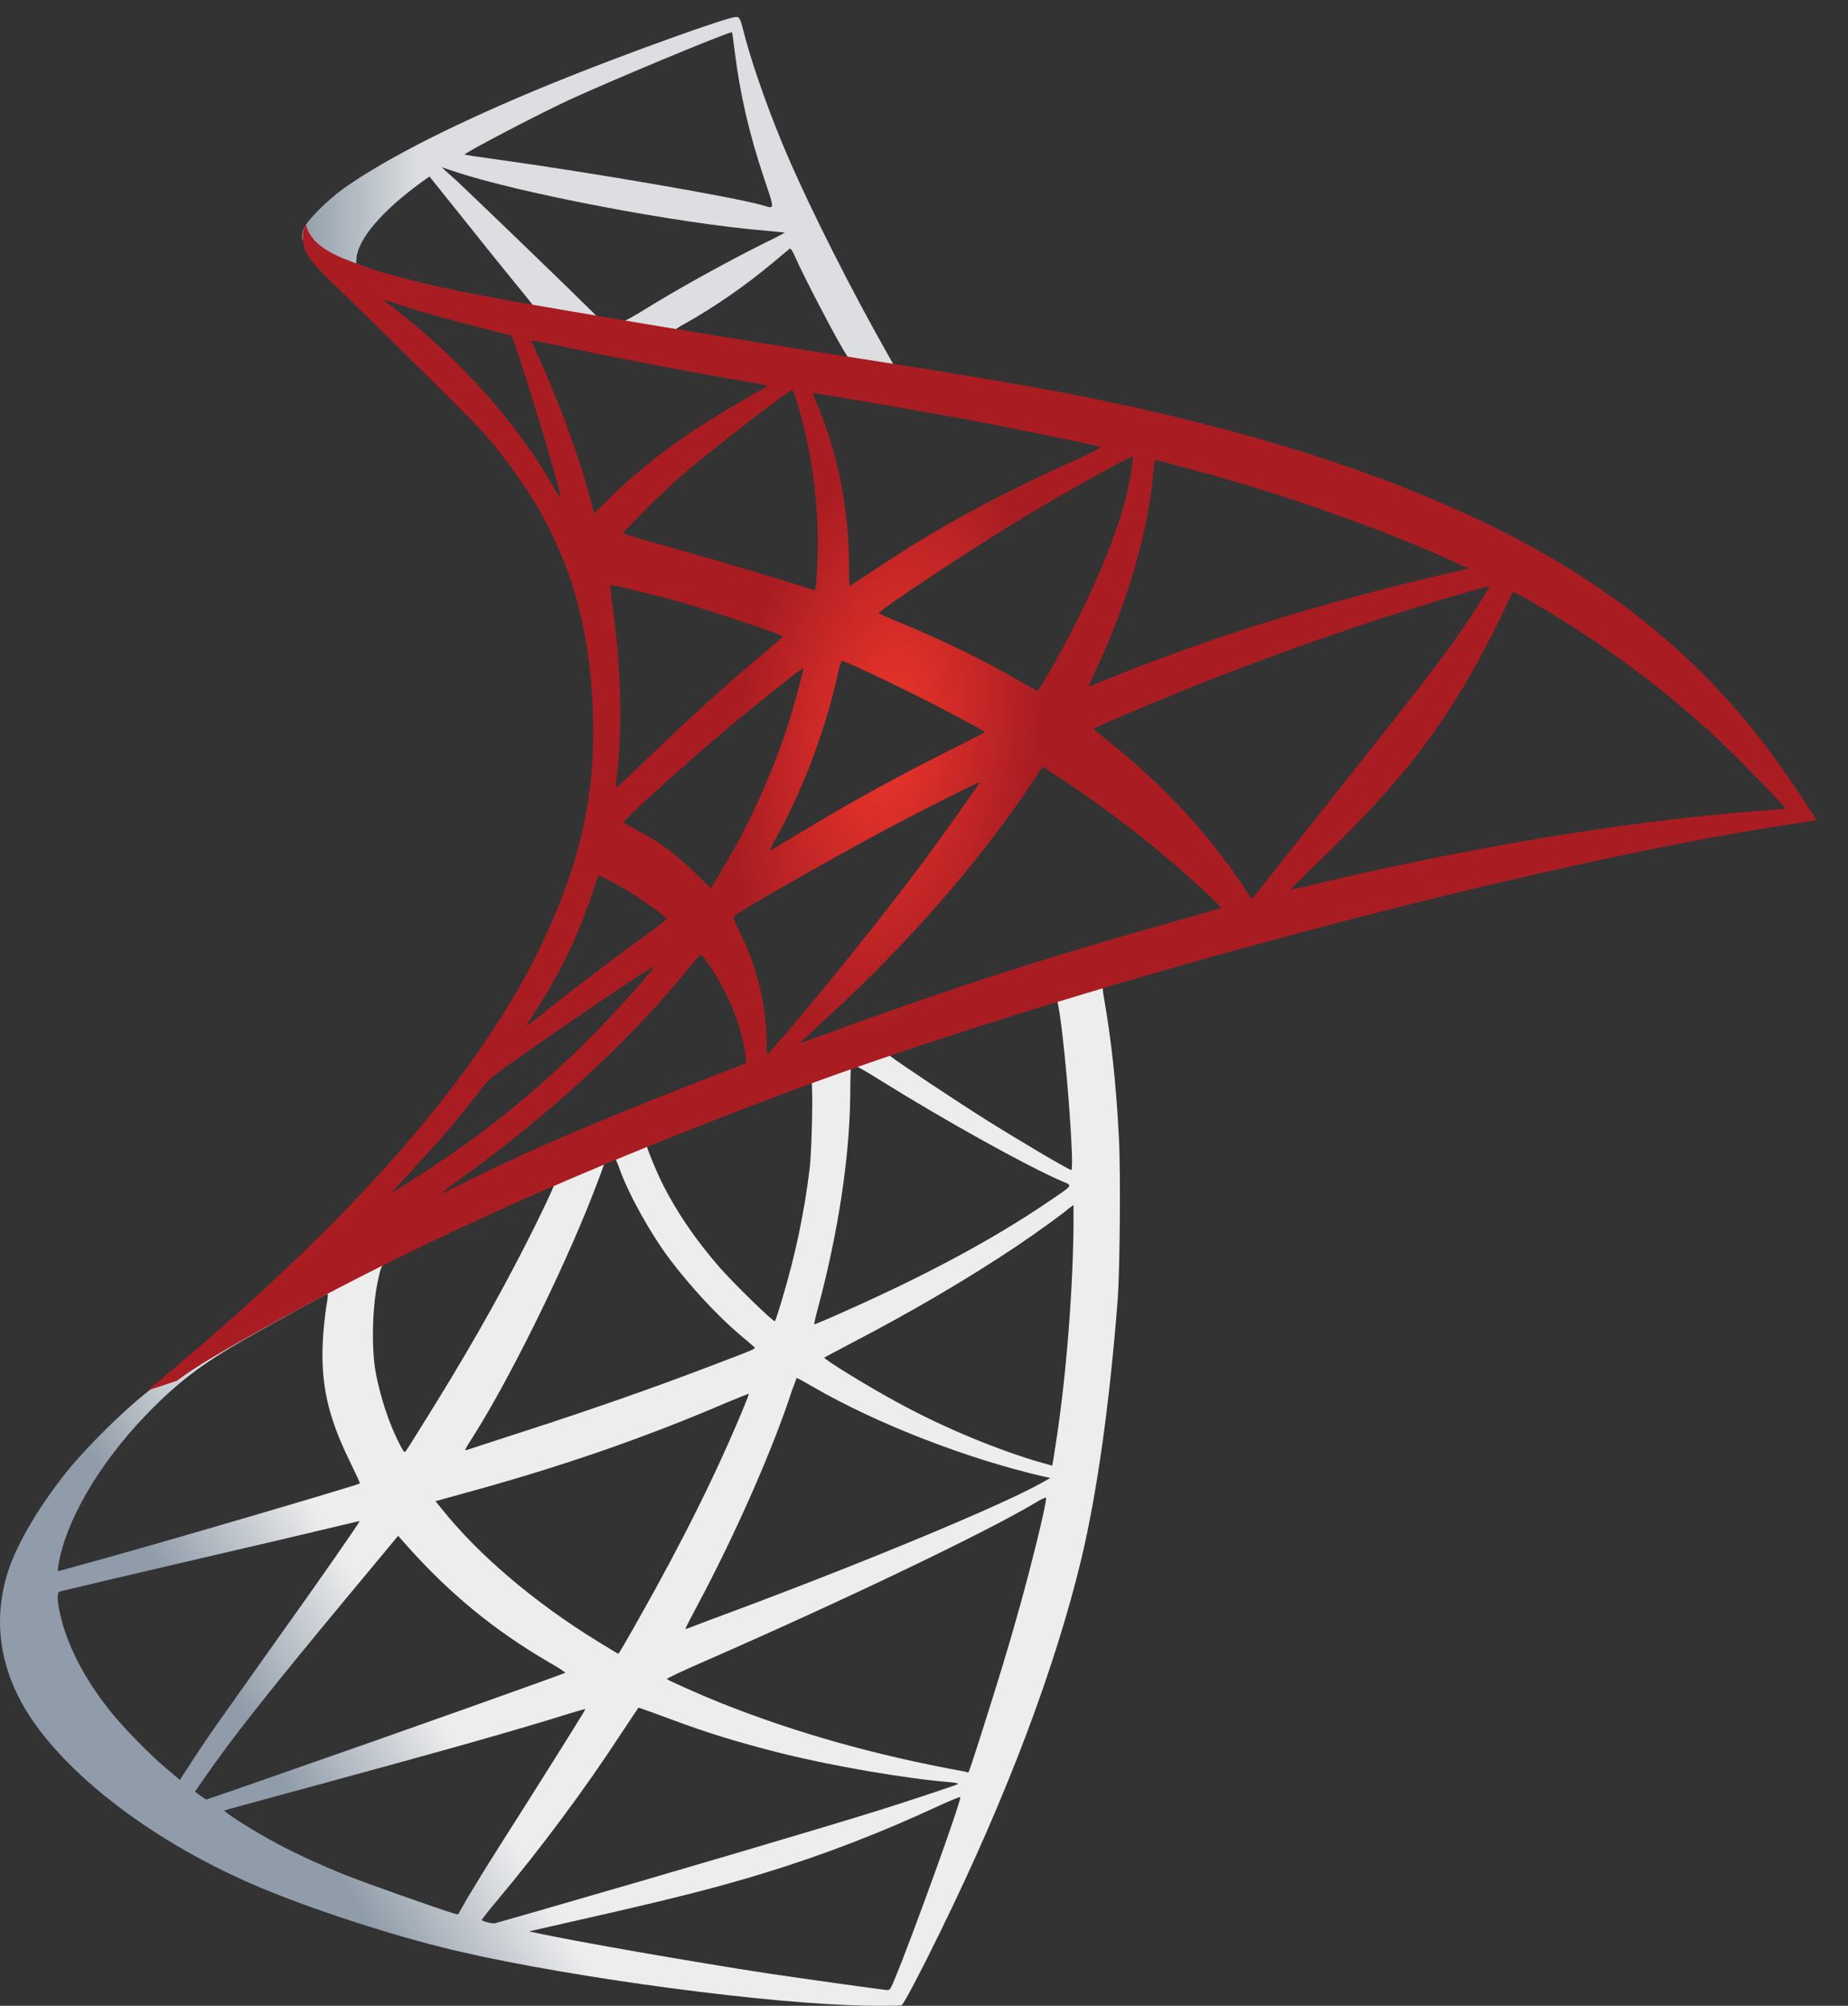 <svg width="47" height="51" viewBox="0 0 47 51" fill="none" xmlns="http://www.w3.org/2000/svg">
<rect x="0" y="0" width="47" height="51" fill="#333333" stroke="none"/>
<path d="M29.171 24.038L19.043 27.345L10.233 31.233L7.768 31.884C7.14 32.481 6.482 33.086 5.77 33.699C4.989 34.372 4.262 34.984 3.703 35.428C3.083 35.918 2.165 36.837 1.698 37.419C1.001 38.291 0.45 39.217 0.213 39.929C-0.208 41.215 -0.002 42.517 0.81 43.718C1.851 45.249 3.925 46.811 6.344 47.875C7.577 48.419 9.651 49.115 11.213 49.505C13.807 50.164 18.829 50.876 21.592 50.983C22.151 51.006 22.901 51.006 22.932 50.983C22.993 50.944 23.422 50.125 23.919 49.107C25.619 45.64 26.843 42.386 27.509 39.608C27.907 37.924 28.221 35.681 28.428 33.025C28.481 32.282 28.504 29.795 28.458 28.953C28.389 27.575 28.267 26.457 28.076 25.363C28.045 25.202 28.037 25.056 28.053 25.049C28.083 25.026 28.175 24.995 29.423 24.635L29.17 24.038V24.038H29.171V24.038ZM26.859 25.393C26.951 25.393 27.195 27.743 27.257 29.228C27.272 29.542 27.264 29.749 27.249 29.749C27.188 29.749 25.955 29.021 25.075 28.47C24.31 27.988 22.855 27.023 22.626 26.84C22.549 26.786 22.557 26.779 23.184 26.564C24.248 26.204 26.775 25.393 26.859 25.393ZM21.7 27.092C21.768 27.092 21.944 27.192 22.365 27.452C23.942 28.44 26.086 29.634 27.004 30.032C27.287 30.154 27.318 30.108 26.667 30.552C25.274 31.502 23.536 32.435 21.408 33.377C21.033 33.545 20.72 33.675 20.712 33.675C20.697 33.675 20.742 33.484 20.804 33.255C21.317 31.348 21.608 29.419 21.623 27.873C21.631 27.108 21.631 27.108 21.7 27.085C21.684 27.092 21.692 27.092 21.7 27.092ZM20.636 27.498C20.681 27.544 20.651 29.259 20.59 29.726C20.452 30.843 20.237 31.884 19.885 33.056C19.801 33.339 19.724 33.576 19.709 33.591C19.678 33.629 18.63 32.604 18.285 32.206C17.688 31.517 17.221 30.828 16.877 30.154C16.701 29.81 16.425 29.136 16.448 29.113C16.571 29.029 20.605 27.468 20.636 27.498ZM15.629 29.465C15.637 29.465 15.645 29.465 15.652 29.473C15.668 29.488 15.721 29.611 15.767 29.748C16.012 30.415 16.563 31.394 17.038 32.022C17.558 32.711 18.24 33.446 18.806 33.928C18.99 34.081 19.158 34.226 19.181 34.249C19.227 34.295 19.242 34.288 17.994 34.762C16.548 35.313 14.971 35.865 13.164 36.446C12.733 36.585 12.302 36.726 11.871 36.867C11.802 36.89 11.825 36.852 12.024 36.538C12.919 35.137 14.282 32.389 15.047 30.445C15.178 30.108 15.308 29.771 15.331 29.695C15.361 29.588 15.4 29.549 15.499 29.496C15.553 29.481 15.606 29.465 15.629 29.465ZM14.098 30.101C14.121 30.116 13.731 30.935 13.348 31.685C12.606 33.132 11.794 34.556 10.707 36.286C10.524 36.584 10.348 36.86 10.325 36.89C10.286 36.944 10.271 36.929 10.149 36.691C9.888 36.178 9.674 35.52 9.559 34.915C9.444 34.318 9.467 33.277 9.597 32.634C9.697 32.16 9.689 32.167 9.919 32.053C10.899 31.555 14.068 30.07 14.098 30.101ZM27.303 30.637V30.958C27.303 32.665 27.119 35.007 26.851 36.714C26.805 37.013 26.767 37.258 26.759 37.266C26.759 37.266 26.537 37.204 26.277 37.128C25.129 36.768 23.881 36.24 22.756 35.62C22.013 35.214 20.934 34.548 20.965 34.517C20.972 34.51 21.294 34.341 21.669 34.142C23.169 33.362 24.608 32.52 25.856 31.685C26.323 31.371 27.027 30.866 27.18 30.728L27.303 30.637ZM8.319 32.902C8.35 32.902 8.342 32.963 8.296 33.239C8.265 33.438 8.227 33.806 8.212 34.058C8.151 35.176 8.334 36.002 8.886 37.135C9.039 37.449 9.161 37.709 9.153 37.717C9.1 37.763 4.032 39.248 2.44 39.684C1.966 39.814 1.552 39.929 1.522 39.937C1.468 39.952 1.46 39.945 1.483 39.814C1.659 38.689 2.517 37.219 3.711 35.979C4.507 35.153 5.142 34.67 6.229 34.05C7.01 33.606 8.212 32.941 8.304 32.91C8.304 32.902 8.311 32.902 8.319 32.902ZM20.26 35.038C20.268 35.03 20.452 35.13 20.674 35.26C22.312 36.209 24.593 37.089 26.537 37.541L26.713 37.579L26.468 37.717C25.45 38.283 22.105 39.677 18.683 40.955C18.186 41.139 17.696 41.322 17.604 41.361C17.512 41.399 17.428 41.422 17.428 41.414C17.428 41.407 17.566 41.139 17.742 40.809C18.699 39.018 19.663 36.837 20.153 35.321C20.214 35.176 20.253 35.046 20.26 35.038ZM19.043 35.436C19.051 35.444 18.99 35.604 18.913 35.788C18.247 37.403 17.374 39.164 16.257 41.139C15.974 41.644 15.736 42.05 15.729 42.05C15.721 42.05 15.491 41.912 15.216 41.743C13.593 40.748 12.154 39.524 11.213 38.337L11.075 38.169L11.771 37.977C14.267 37.296 16.387 36.561 18.492 35.658C18.791 35.535 19.036 35.436 19.043 35.436ZM26.606 38.077C26.606 38.077 26.614 38.084 26.606 38.077C26.614 38.253 26.223 39.83 25.902 40.97C25.634 41.927 25.404 42.677 24.983 44.002C24.8 44.583 24.639 45.066 24.631 45.066C24.623 45.066 24.578 45.058 24.532 45.043C22.258 44.629 20.222 44.055 18.308 43.29C17.773 43.075 17.007 42.731 16.961 42.693C16.946 42.677 17.405 42.463 17.987 42.21C21.47 40.687 25.083 38.957 26.323 38.215C26.468 38.123 26.583 38.077 26.606 38.077ZM9.146 38.674C9.161 38.689 8.189 40.09 6.826 41.996C6.352 42.662 5.801 43.443 5.594 43.734C5.387 44.025 5.074 44.484 4.897 44.759L4.576 45.257L4.231 44.966C3.826 44.629 3.121 43.91 2.808 43.512C2.149 42.693 1.705 41.828 1.529 41.039C1.445 40.672 1.445 40.488 1.522 40.465C1.636 40.435 3.68 39.952 5.594 39.508C6.658 39.263 7.89 38.972 8.334 38.865C8.778 38.758 9.138 38.674 9.146 38.674ZM10.126 39.049L10.37 39.325C11.473 40.557 12.598 41.468 13.96 42.264C14.206 42.402 14.389 42.524 14.374 42.532C14.32 42.57 9.643 44.231 7.477 44.981C6.26 45.41 5.257 45.754 5.25 45.754C5.242 45.754 5.173 45.709 5.096 45.655L4.959 45.555L5.181 45.234C5.9 44.193 6.803 43.052 8.771 40.679L10.126 39.049ZM16.234 43.42C16.242 43.412 16.578 43.535 16.992 43.688C17.987 44.063 18.775 44.3 19.832 44.568C21.133 44.897 23.016 45.219 24.126 45.311C24.294 45.326 24.386 45.341 24.356 45.364C24.302 45.395 23.177 45.77 22.35 46.03C21.033 46.443 17.015 47.63 13.739 48.572C13.134 48.748 12.613 48.893 12.583 48.901C12.506 48.916 12.254 48.847 12.254 48.816C12.254 48.801 12.437 48.564 12.659 48.304C13.761 46.987 14.856 45.517 15.767 44.124C16.02 43.741 16.234 43.427 16.234 43.42ZM14.887 43.458C14.894 43.466 14.351 44.338 13.402 45.839C12.996 46.474 12.544 47.194 12.384 47.446C12.23 47.691 12.001 48.074 11.871 48.288L11.649 48.679L11.534 48.648C11.258 48.571 9.322 47.89 8.809 47.683C8.174 47.431 7.515 47.125 7.025 46.864C6.413 46.535 5.648 46.045 5.709 46.03C5.724 46.023 6.773 45.739 8.036 45.395C11.389 44.484 13.248 43.956 14.466 43.573C14.688 43.504 14.879 43.45 14.887 43.458ZM24.417 45.693H24.424C24.455 45.77 23.215 49.214 22.763 50.301C22.664 50.546 22.626 50.608 22.572 50.6C22.442 50.592 20.643 50.34 19.548 50.179C17.642 49.888 14.443 49.329 13.639 49.145L13.455 49.107L14.596 48.847C17.045 48.296 18.224 47.997 19.418 47.63C20.926 47.17 22.419 46.596 23.927 45.892C24.164 45.785 24.363 45.701 24.417 45.693Z" fill="url(#paint0_linear)"/>
<path d="M18.731 0.431C18.563 0.408 15.845 1.388 14.092 2.1C11.727 3.064 9.89 3.983 8.757 4.779C8.336 5.077 7.808 5.606 7.724 5.812C7.693 5.889 7.678 5.981 7.678 6.072L8.704 7.045L11.145 7.825L16.955 8.867L23.599 10.007L23.668 9.433C23.645 9.433 23.63 9.425 23.607 9.425L22.735 9.288L22.558 8.974C21.655 7.381 20.66 5.407 20.078 4.075C19.627 3.041 19.198 1.847 18.961 0.99C18.831 0.469 18.815 0.439 18.731 0.431V0.431H18.731V0.431ZM18.608 0.821H18.616C18.624 0.829 18.654 1.044 18.685 1.296C18.815 2.368 19.053 3.401 19.428 4.519C19.711 5.361 19.711 5.315 19.382 5.215C18.601 5.001 15.103 4.396 12.569 4.044C12.163 3.99 11.819 3.937 11.819 3.929C11.788 3.899 13.648 2.926 14.467 2.544C15.516 2.061 18.394 0.86 18.608 0.821ZM11.229 4.251L11.528 4.35C13.151 4.901 17.231 5.682 19.481 5.866C19.734 5.889 19.948 5.912 19.956 5.912C19.963 5.919 19.749 6.034 19.474 6.164C18.387 6.708 17.192 7.374 16.366 7.887C16.121 8.04 15.899 8.162 15.868 8.162C15.838 8.162 15.677 8.132 15.508 8.109L15.202 8.063L14.437 7.313C13.09 6.004 12.033 4.993 11.628 4.61L11.229 4.251ZM10.923 4.488L12.003 5.835C12.592 6.578 13.189 7.305 13.319 7.466C13.449 7.626 13.557 7.757 13.549 7.764C13.518 7.787 11.988 7.489 11.176 7.305C10.342 7.114 9.997 7.022 9.484 6.861L9.063 6.723V6.616C9.071 6.103 9.722 5.338 10.824 4.557L10.923 4.488ZM20.094 6.325C20.124 6.325 20.163 6.394 20.254 6.601C20.515 7.175 21.326 8.721 21.525 9.02C21.586 9.119 21.693 9.127 20.614 8.951C18.019 8.53 17.185 8.392 17.185 8.377C17.185 8.369 17.261 8.315 17.361 8.262C18.165 7.818 18.976 7.251 19.696 6.647C19.872 6.501 20.032 6.363 20.063 6.34C20.071 6.325 20.086 6.318 20.094 6.325Z" fill="url(#paint1_linear)"/>
<path d="M7.776 5.705C7.776 5.705 7.608 5.973 7.769 6.371C7.868 6.616 8.159 6.915 8.488 7.221C8.488 7.221 11.895 10.543 12.308 11.018C14.191 13.191 15.01 15.335 15.086 18.29C15.132 20.188 14.773 21.857 13.877 23.793C12.285 27.268 8.924 31.104 3.742 35.359L4.5 35.107C4.99 34.739 5.656 34.349 7.217 33.492C10.823 31.517 14.88 29.703 19.855 27.835C27.02 25.14 38.801 21.987 45.506 20.961L46.203 20.854L46.096 20.685C45.483 19.736 45.062 19.147 44.557 18.519C43.087 16.697 41.304 15.22 39.122 13.995C36.121 12.319 32.24 11.01 27.326 10.038C26.4 9.854 24.364 9.502 22.71 9.249C19.205 8.706 16.939 8.331 14.444 7.902C13.548 7.749 12.208 7.519 11.32 7.328C10.861 7.228 9.981 7.022 9.292 6.785C8.741 6.57 7.945 6.356 7.776 5.705ZM9.751 7.619C9.759 7.611 9.881 7.657 10.042 7.711C10.333 7.81 10.708 7.925 11.152 8.048C11.488 8.14 11.825 8.229 12.162 8.315C12.622 8.43 13.005 8.537 13.012 8.537C13.066 8.591 13.839 11.063 14.099 12.012C14.198 12.372 14.275 12.678 14.268 12.678C14.26 12.686 14.176 12.556 14.076 12.38C13.181 10.803 11.764 9.203 10.126 7.917C9.912 7.764 9.751 7.626 9.751 7.619ZM13.517 8.66C13.556 8.66 13.724 8.683 13.931 8.729C15.232 9.02 17.567 9.464 19.059 9.716C19.312 9.754 19.511 9.8 19.511 9.816C19.511 9.831 19.419 9.885 19.304 9.946C19.052 10.076 18.034 10.681 17.697 10.91C16.847 11.477 16.082 12.089 15.53 12.64C15.309 12.862 15.117 13.046 15.117 13.046C15.117 13.046 15.071 12.916 15.033 12.755C14.758 11.691 14.183 10.114 13.663 9.004C13.579 8.828 13.51 8.667 13.51 8.652C13.51 8.668 13.51 8.66 13.517 8.66ZM20.146 9.923C20.192 9.938 20.269 10.198 20.422 10.773C20.705 11.883 20.835 13.123 20.789 14.278C20.774 14.6 20.759 14.898 20.743 14.937L20.72 15.013L20.322 14.883C19.503 14.623 18.171 14.232 17.031 13.911C16.38 13.735 15.852 13.574 15.852 13.559C15.852 13.513 16.801 12.564 17.207 12.204C17.98 11.523 20.077 9.9 20.146 9.923ZM20.674 9.999C20.697 9.977 23.843 10.52 25.275 10.796C26.339 11.002 27.885 11.324 27.977 11.362C28.023 11.377 27.862 11.469 27.349 11.699C25.328 12.61 23.828 13.429 22.336 14.424C21.945 14.684 21.616 14.898 21.608 14.898C21.601 14.898 21.593 14.677 21.593 14.409C21.593 12.954 21.302 11.484 20.766 10.244C20.713 10.122 20.667 10.007 20.674 9.999ZM28.811 11.607C28.834 11.63 28.735 12.25 28.643 12.617C28.367 13.758 27.625 15.45 26.714 17.042C26.553 17.325 26.408 17.555 26.392 17.562C26.377 17.57 26.171 17.455 25.933 17.317C25.045 16.797 24.035 16.307 22.933 15.848C22.627 15.717 22.358 15.61 22.351 15.595C22.297 15.549 24.762 13.919 26.063 13.138C27.097 12.51 28.781 11.576 28.811 11.607ZM29.393 11.699C29.462 11.699 30.855 12.082 31.582 12.296C33.381 12.832 35.448 13.589 36.795 14.202L37.354 14.454L36.964 14.546C33.672 15.304 30.855 16.177 28.138 17.279C27.916 17.371 27.717 17.448 27.701 17.448C27.686 17.448 27.763 17.271 27.862 17.057C28.681 15.319 29.209 13.505 29.339 11.959C29.347 11.813 29.37 11.699 29.393 11.699ZM15.523 14.883C15.546 14.86 16.61 15.113 17.184 15.273C18.056 15.518 19.909 16.138 19.909 16.184C19.909 16.192 19.702 16.368 19.457 16.582C18.455 17.417 17.49 18.297 16.334 19.415C15.99 19.744 15.699 20.012 15.684 20.012C15.668 20.012 15.661 19.966 15.668 19.904C15.844 18.619 15.806 16.965 15.561 15.289C15.538 15.074 15.515 14.891 15.523 14.883ZM37.882 14.906C37.897 14.921 37.392 15.717 37.071 16.169C36.612 16.827 35.938 17.7 34.414 19.614C33.611 20.624 32.708 21.765 32.409 22.147C32.103 22.53 31.85 22.852 31.843 22.852C31.835 22.852 31.735 22.714 31.628 22.546C30.771 21.259 29.745 20.134 28.528 19.124C28.298 18.932 28.046 18.726 27.962 18.665C27.878 18.603 27.808 18.542 27.808 18.534C27.808 18.512 29.11 17.953 30.097 17.555C31.827 16.85 34.185 16.008 35.953 15.465C36.879 15.174 37.867 14.891 37.882 14.906ZM38.472 15.059C38.502 15.052 38.686 15.143 38.908 15.273C40.768 16.337 42.59 17.708 44.029 19.116C44.435 19.514 45.437 20.555 45.422 20.563C45.422 20.563 45.07 20.593 44.657 20.624C41.434 20.869 37.308 21.55 33.343 22.507C33.075 22.568 32.838 22.622 32.822 22.622C32.807 22.622 33.106 22.323 33.481 21.964C35.808 19.721 36.872 18.305 38.127 15.779C38.303 15.404 38.456 15.082 38.472 15.059C38.464 15.059 38.464 15.059 38.472 15.059ZM21.425 16.805C21.532 16.827 22.527 17.294 23.277 17.669C23.966 18.014 24.999 18.565 25.053 18.611C25.061 18.619 24.693 18.81 24.242 19.032C22.802 19.752 21.57 20.433 20.284 21.213C19.917 21.436 19.61 21.619 19.603 21.619C19.572 21.619 19.58 21.588 19.787 21.213C20.476 19.958 21.026 18.458 21.34 16.996C21.371 16.881 21.402 16.805 21.425 16.805ZM20.429 16.988C20.452 17.011 20.192 17.953 20.032 18.465C19.718 19.438 19.189 20.655 18.677 21.573C18.554 21.788 18.37 22.101 18.271 22.277L18.079 22.584L17.651 22.17C17.153 21.688 16.748 21.39 16.227 21.122C16.02 21.015 15.86 20.923 15.86 20.907C15.86 20.846 17.169 19.66 18.171 18.802C18.891 18.182 20.407 16.965 20.429 16.988ZM26.515 19.491L26.89 19.736C27.747 20.295 28.758 21.038 29.531 21.688C29.967 22.048 30.809 22.806 30.978 22.989L31.069 23.089L30.45 23.265C26.944 24.237 24.234 25.102 21.073 26.266C20.72 26.396 20.422 26.503 20.399 26.503C20.353 26.503 20.315 26.541 21.103 25.814C23.124 23.954 24.915 21.902 26.247 19.904L26.515 19.491ZM24.915 19.889C24.93 19.904 23.882 21.382 23.254 22.216C22.504 23.211 21.172 24.88 20.253 25.967C19.871 26.419 19.542 26.794 19.526 26.801C19.503 26.809 19.496 26.694 19.496 26.518C19.496 25.592 19.258 24.604 18.845 23.762C18.669 23.41 18.638 23.326 18.677 23.288C18.822 23.158 21.049 21.887 22.458 21.129C23.407 20.624 24.892 19.874 24.915 19.889ZM15.24 22.262C15.263 22.262 15.439 22.354 15.638 22.461C16.128 22.729 16.564 23.028 16.954 23.349C16.97 23.364 16.771 23.525 16.51 23.717C15.783 24.237 14.681 25.072 14.038 25.584C13.364 26.12 13.341 26.136 13.418 26.021C13.923 25.248 14.176 24.811 14.444 24.253C14.681 23.755 14.918 23.166 15.086 22.653C15.148 22.431 15.224 22.262 15.24 22.262ZM17.819 24.283C17.858 24.276 17.904 24.344 18.11 24.651C18.546 25.301 18.883 26.174 18.968 26.878L18.983 27.031L17.934 27.437C16.059 28.164 14.329 28.884 13.158 29.419C12.828 29.573 12.254 29.848 11.879 30.032C11.504 30.223 11.198 30.369 11.198 30.361C11.198 30.353 11.435 30.177 11.726 29.963C14.015 28.302 15.998 26.48 17.482 24.658C17.643 24.467 17.789 24.291 17.804 24.283L17.819 24.283ZM16.633 24.574C16.663 24.605 15.791 25.592 15.194 26.197C13.716 27.705 12.254 28.884 10.44 30.032C10.21 30.177 10.004 30.307 9.981 30.323C9.927 30.353 9.996 30.277 10.792 29.412C11.297 28.868 11.68 28.409 12.117 27.843C12.407 27.468 12.461 27.414 12.882 27.115C14.007 26.304 16.602 24.543 16.633 24.574Z" fill="url(#paint2_radial)"/>
<defs>
<linearGradient id="paint0_linear" x1="7.619" y1="45.998" x2="11.281" y2="43.834" gradientUnits="userSpaceOnUse">
<stop stop-color="#909CA9"/>
<stop offset="1" stop-color="#EDEDEE"/>
</linearGradient>
<linearGradient id="paint1_linear" x1="7.705" y1="5.204" x2="10.651" y2="5.204" gradientUnits="userSpaceOnUse">
<stop stop-color="#939FAB"/>
<stop offset="1" stop-color="#DCDEE1"/>
</linearGradient>
<radialGradient id="paint2_radial" cx="0" cy="0" r="1" gradientUnits="userSpaceOnUse" gradientTransform="translate(22.572 18.718) rotate(-171.457) scale(3.799 7.6)">
<stop stop-color="#EE352C"/>
<stop offset="1" stop-color="#A91D22"/>
</radialGradient>
</defs>
</svg>
